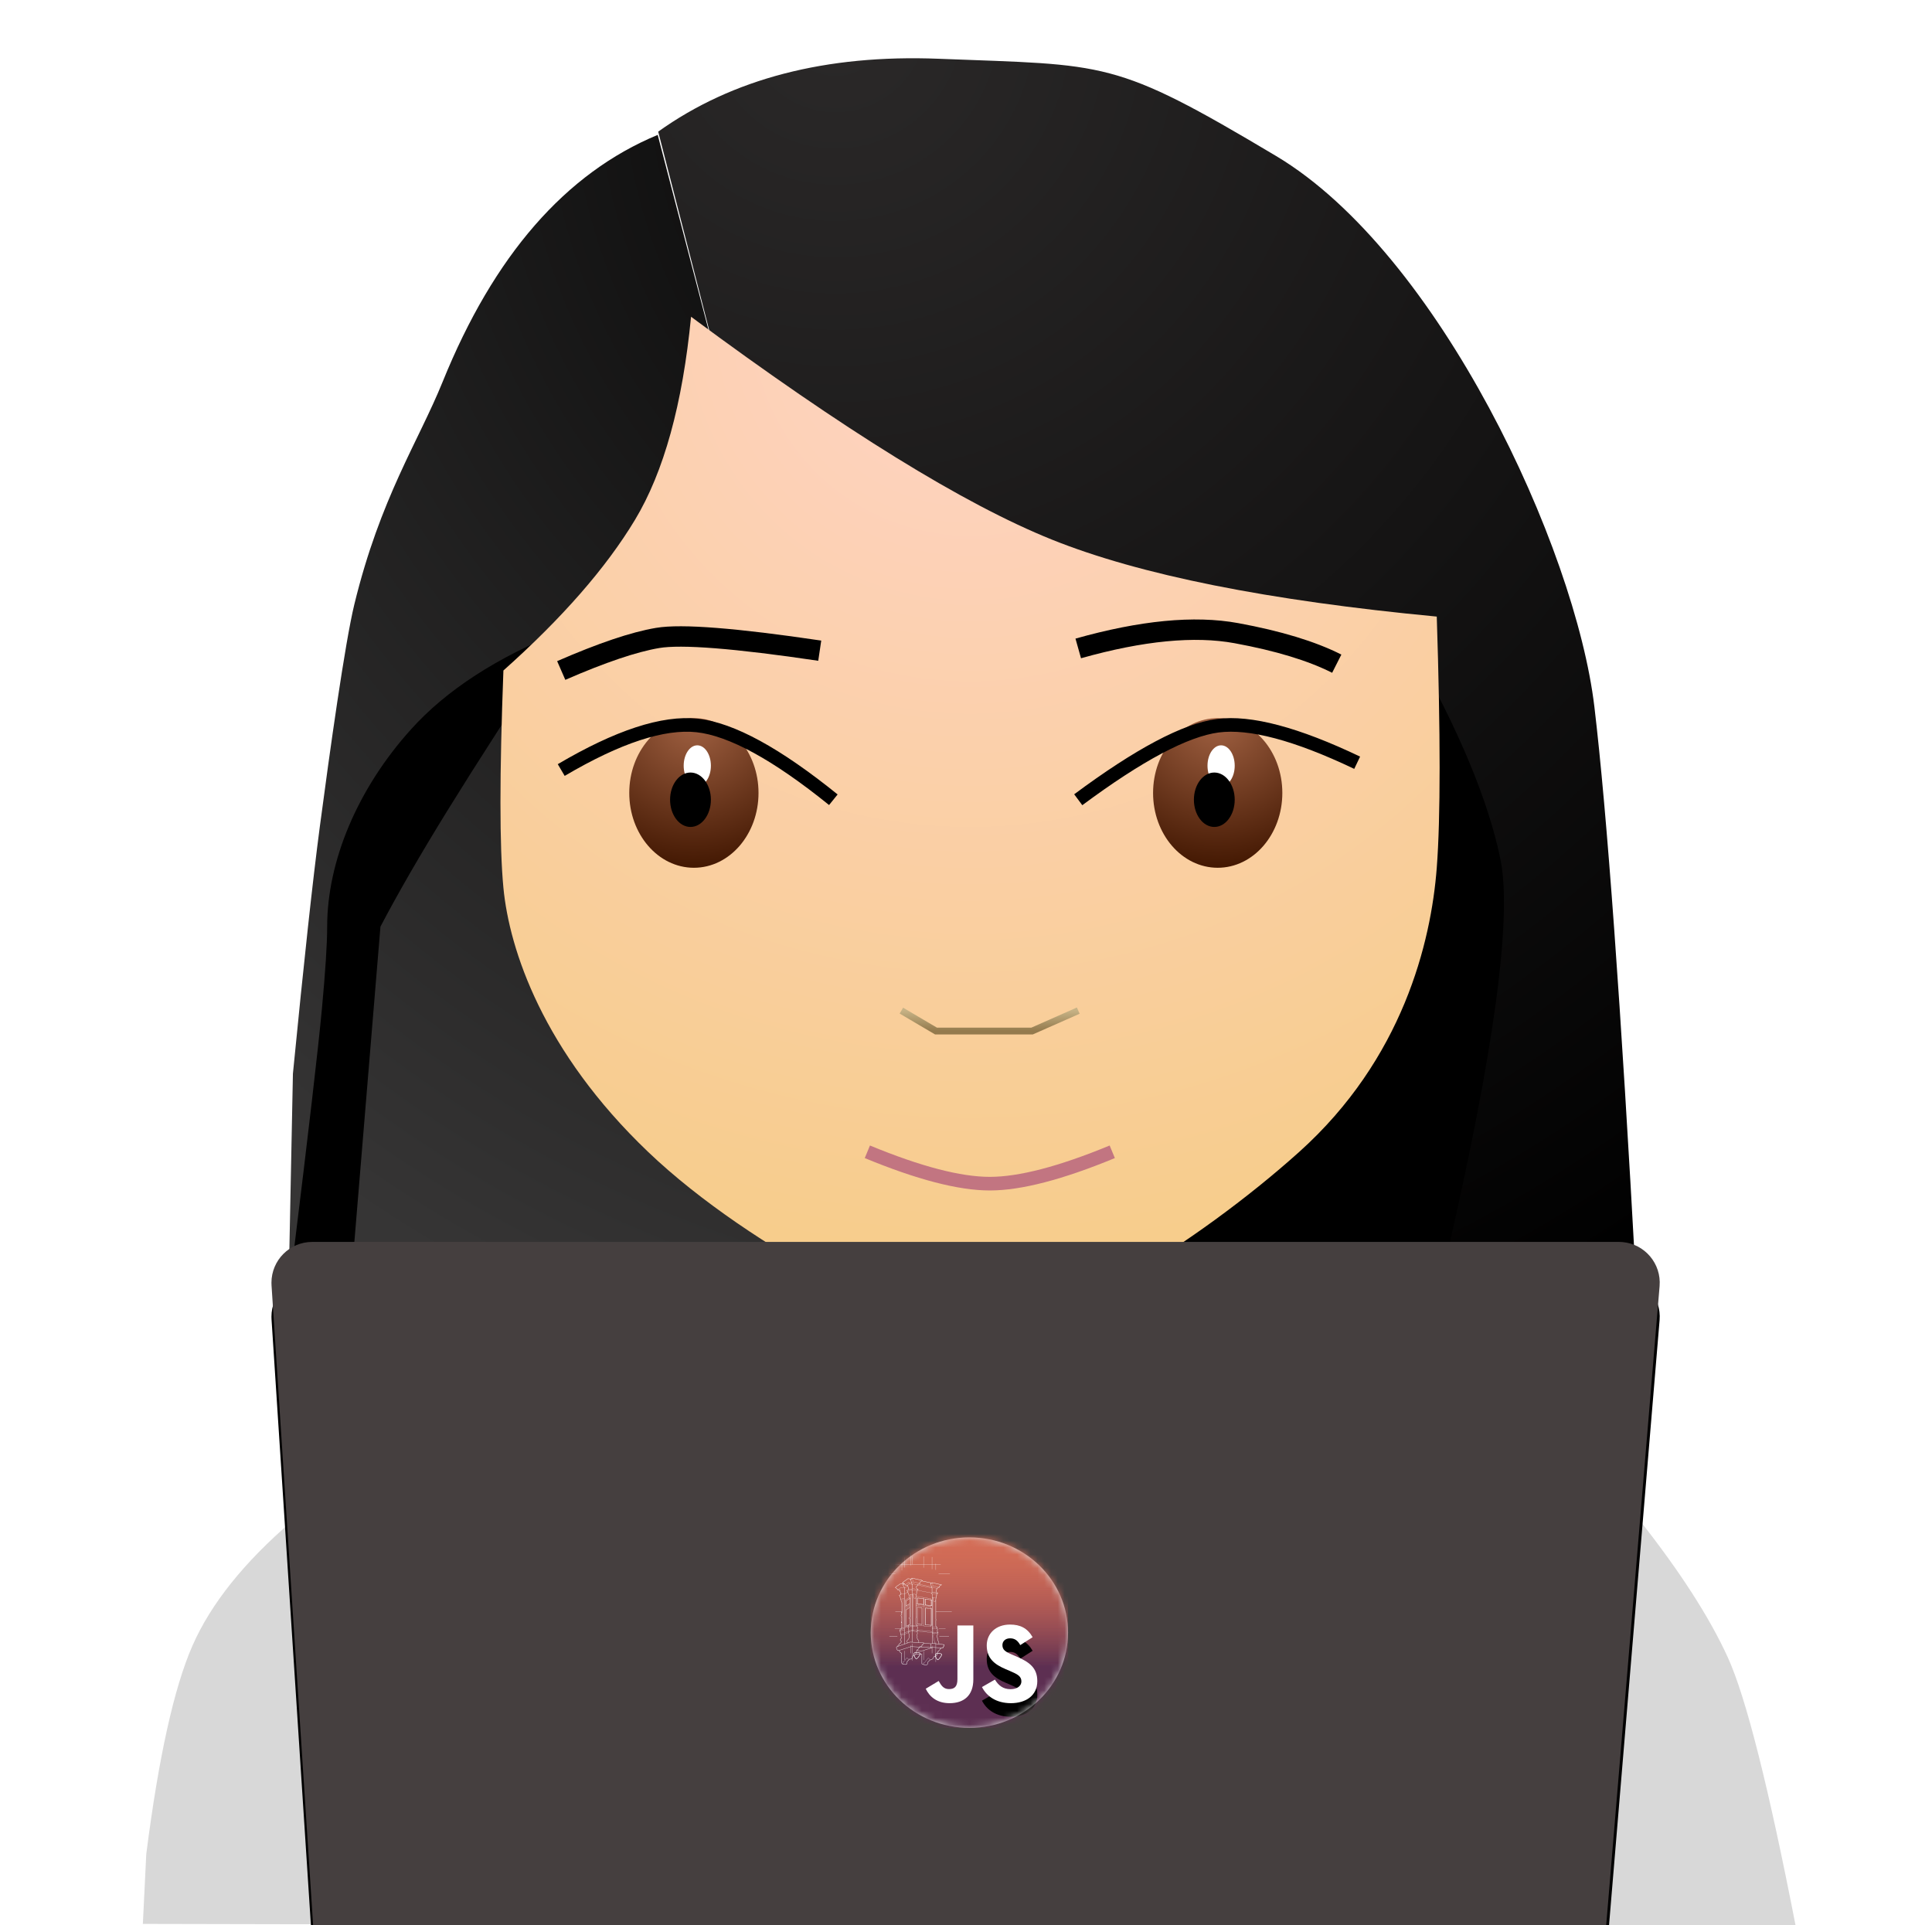 <?xml version="1.0" encoding="UTF-8"?>
<svg width="284px" height="283px" viewBox="0 0 284 283" version="1.1" xmlns="http://www.w3.org/2000/svg" xmlns:xlink="http://www.w3.org/1999/xlink">
    <!-- Generator: Sketch 53.2 (72643) - https://sketchapp.com -->
    <title>Maia</title>
    <desc>Created with Sketch.</desc>
    <defs>
        <radialGradient cx="151.128%" cy="-5.304%" fx="151.128%" fy="-5.304%" r="246.575%" gradientTransform="translate(1.511,-0.053),scale(1,0.492),rotate(119.777),translate(-1.511,0.053)" id="radialGradient-1">
            <stop stop-color="#000000" offset="0%"></stop>
            <stop stop-color="#363535" offset="100%"></stop>
        </radialGradient>
        <radialGradient cx="18.094%" cy="-3.258%" fx="18.094%" fy="-3.258%" r="153.061%" gradientTransform="translate(0.181,-0.033),scale(1,0.799),rotate(57.648),translate(-0.181,0.033)" id="radialGradient-2">
            <stop stop-color="#2B2929" offset="0%"></stop>
            <stop stop-color="#000000" offset="100%"></stop>
        </radialGradient>
        <radialGradient cx="50%" cy="0%" fx="50%" fy="0%" r="108.608%" gradientTransform="translate(0.5,0),scale(1,0.921),rotate(90),translate(-0.5,-0)" id="radialGradient-3">
            <stop stop-color="#FFD3C5" offset="0%"></stop>
            <stop stop-color="#F6CC87" offset="100%"></stop>
        </radialGradient>
        <radialGradient cx="50%" cy="0%" fx="50%" fy="0%" r="115.789%" gradientTransform="translate(0.5,0),scale(1,0.864),rotate(90),translate(-0.5,-0)" id="radialGradient-4">
            <stop stop-color="#A26243" offset="0%"></stop>
            <stop stop-color="#431802" offset="100%"></stop>
        </radialGradient>
        <path d="M18.915,180.952 L25.998,289.952 C26.203,293.108 28.823,295.563 31.986,295.563 L207.871,295.563 C210.991,295.563 213.59,293.172 213.85,290.063 L222.957,181.063 C223.233,177.761 220.78,174.86 217.477,174.584 C217.311,174.57 217.145,174.563 216.978,174.563 L24.903,174.563 C21.589,174.563 18.903,177.25 18.903,180.563 C18.903,180.693 18.907,180.823 18.915,180.952 Z" id="path-5"></path>
        <filter x="-3.9%" y="-3.7%" width="107.8%" height="114.9%" filterUnits="objectBoundingBox" id="filter-6">
            <feOffset dx="0" dy="5" in="SourceAlpha" result="shadowOffsetOuter1"></feOffset>
            <feGaussianBlur stdDeviation="2" in="shadowOffsetOuter1" result="shadowBlurOuter1"></feGaussianBlur>
            <feColorMatrix values="0 0 0 0 0   0 0 0 0 0   0 0 0 0 0  0 0 0 0.5 0" type="matrix" in="shadowBlurOuter1"></feColorMatrix>
        </filter>
        <linearGradient x1="50%" y1="0%" x2="50%" y2="100%" id="linearGradient-7">
            <stop stop-color="#C6B285" offset="0%"></stop>
            <stop stop-color="#947A4D" offset="100%"></stop>
        </linearGradient>
        <ellipse id="path-8" cx="14.5" cy="14" rx="14.5" ry="14"></ellipse>
        <linearGradient x1="50%" y1="0%" x2="50%" y2="100%" id="linearGradient-10">
            <stop stop-color="#D46D56" stop-opacity="0.01" offset="0%"></stop>
            <stop stop-color="#5D2F52" offset="69.257%"></stop>
            <stop stop-color="#5D2F52" offset="100%"></stop>
        </linearGradient>
        <rect id="path-11" x="23" y="11" width="29" height="29"></rect>
        <rect id="path-12" x="0" y="0" width="73.99" height="51.937"></rect>
        <rect id="path-14" x="0" y="0" width="73.99" height="51.937"></rect>
        <path d="M41.251,32.904 C41.753,33.717 42.404,34.313 43.556,34.313 C44.525,34.313 45.143,33.833 45.143,33.169 C45.143,32.374 44.508,32.092 43.439,31.628 L42.855,31.379 C41.168,30.666 40.049,29.771 40.049,27.881 C40.049,26.14 41.385,24.813 43.473,24.813 C44.959,24.813 46.028,25.327 46.796,26.67 L44.976,27.831 C44.575,27.118 44.141,26.836 43.473,26.836 C42.788,26.836 42.354,27.267 42.354,27.831 C42.354,28.527 42.788,28.809 43.79,29.24 L44.375,29.489 C46.362,30.334 47.481,31.196 47.481,33.136 C47.481,35.225 45.828,36.369 43.606,36.369 C41.435,36.369 40.032,35.341 39.348,33.998 L41.251,32.904 Z" id="path-16"></path>
        <filter x="-86.1%" y="-43.3%" width="272.1%" height="221.1%" filterUnits="objectBoundingBox" id="filter-17">
            <feOffset dx="0" dy="2" in="SourceAlpha" result="shadowOffsetOuter1"></feOffset>
            <feGaussianBlur stdDeviation="2" in="shadowOffsetOuter1" result="shadowBlurOuter1"></feGaussianBlur>
            <feColorMatrix values="0 0 0 0 0.365   0 0 0 0 0.184   0 0 0 0 0.322  0 0 0 1 0" type="matrix" in="shadowBlurOuter1"></feColorMatrix>
        </filter>
        <filter x="-150.0%" y="-92.3%" width="400.0%" height="284.6%" filterUnits="objectBoundingBox" id="filter-18">
            <feOffset dx="0" dy="2" in="SourceAlpha" result="shadowOffsetOuter1"></feOffset>
            <feGaussianBlur stdDeviation="2" in="shadowOffsetOuter1" result="shadowBlurOuter1"></feGaussianBlur>
            <feColorMatrix values="0 0 0 0 0.365   0 0 0 0 0.184   0 0 0 0 0.322  0 0 0 1 0" type="matrix" in="shadowBlurOuter1" result="shadowMatrixOuter1"></feColorMatrix>
            <feMerge>
                <feMergeNode in="shadowMatrixOuter1"></feMergeNode>
                <feMergeNode in="SourceGraphic"></feMergeNode>
            </feMerge>
        </filter>
    </defs>
    <g id="Maia" stroke="none" stroke-width="1" fill="none" fill-rule="evenodd">
        <g id="Maia-emoji" transform="translate(21, 8)">
            <g id="CABELLO" transform="translate(21.5, 0.563)">
                <path d="M0.559,149.265 C2.167,132.832 3.485,120.738 4.51,112.981 C5.978,101.888 8.209,85.936 9.591,80.265 C13.404,64.615 19.018,56.33 22.573,47.549 C30.088,28.991 40.625,16.896 54.182,11.265 L62.085,41.601 C57.569,57.299 53.43,68.006 49.667,73.722 C44.022,82.296 48.182,78.938 36.437,88.84 C30.725,93.655 42.462,127.57 54.182,156.437 C57.08,163.573 66.201,170.24 81.547,176.437 L-1.84741111e-13,177 L0.559,149.265 Z" id="Path-2" fill="url(#radialGradient-1)"></path>
                <path d="M54.254,10.789 C65.161,2.995 78.904,-0.576 95.483,0.075 C120.351,1.053 121.112,0.075 145.069,14.361 C169.026,28.646 189.083,71.909 191.869,95.311 C193.726,110.912 195.77,139.141 198,180 L167.5,176.437 C174.909,147.166 177.647,128.656 175.712,120.905 C172.81,109.28 168.469,86.382 160.112,86.382 C151.755,86.382 126.106,78.202 103.84,67.931 C88.996,61.083 75.068,52.154 62.054,41.146" id="Path-4" fill="url(#radialGradient-2)"></path>
                <path d="M126.127,177.437 C151.606,139.06 164.597,116.248 165.101,109 C165.605,101.752 165.605,94.292 165.101,86.618 C171.932,98.695 176.244,109.029 178.036,117.618 C179.828,126.207 177.178,145.814 170.085,176.437 L126.127,177.437 Z" id="Path-9" fill="#000000"></path>
                <path d="M9.591,174 L0.559,176.437 C2.865,157.717 4.285,145.492 4.818,139.763 C5.335,134.214 5.593,130.179 5.593,127.657 C5.593,118.016 10.068,107.371 17.898,98.673 C23.119,92.874 30.576,88.04 40.271,84.173 C33.074,95.088 27.438,103.846 23.364,110.445 C19.289,117.044 15.976,122.782 13.424,127.657 L9.591,174 Z" id="Path-13" fill="#000000"></path>
            </g>
            <path d="M53,122.5 C52.423,116.426 52.423,105.78 53,90.563 C61.638,82.862 68.083,75.484 72.334,68.431 C76.585,61.377 79.335,51.422 80.584,38.563 C103.03,55.21 120.71,66.129 133.625,71.322 C146.539,76.515 165.398,80.287 190.201,82.639 C190.76,99.922 190.76,112.23 190.201,119.563 C189.364,130.564 185.18,147.67 170,161.315 C154.82,174.959 132.671,188.5 122.078,188.5 C115.699,188.5 89.681,176.054 74.254,161.315 C58.827,146.575 53.866,131.611 53,122.5 Z" id="Path-14" fill="url(#radialGradient-3)"></path>
            <path d="M21.978,215.563 C14.886,221.642 9.988,227.767 7.283,233.938 C4.578,240.11 2.317,250.318 0.5,264.563 L26.5,264.563 L21.978,215.563 Z" id="Path" fill="#D8D8D8"></path>
            <path d="M220.081,215.563 C226.003,223.087 230.3,229.769 232.972,235.609 C235.644,241.449 238.987,254.688 243,275.325 L19.974,274.86 L1.27897692e-13,274.818 L0.5,264.563" id="Path-11" fill="#D8D8D8"></path>
            <ellipse id="Oval" stroke="#979797" fill="#D8D8D8" cx="84.5" cy="106.563" rx="2" ry="3"></ellipse>
            <ellipse id="Oval" fill="url(#radialGradient-4)" cx="158" cy="108.563" rx="9.5" ry="11"></ellipse>
            <ellipse id="Oval" fill="#FFFFFF" cx="158.5" cy="104.563" rx="2" ry="3"></ellipse>
            <ellipse id="Oval" fill="#000000" cx="157.5" cy="109.563" rx="3" ry="4"></ellipse>
            <ellipse id="Oval" fill="url(#radialGradient-4)" cx="81" cy="108.563" rx="9.5" ry="11"></ellipse>
            <ellipse id="Oval" fill="#FFFFFF" cx="81.5" cy="104.563" rx="2" ry="3"></ellipse>
            <ellipse id="Oval" fill="#000000" cx="80.5" cy="109.563" rx="3" ry="4"></ellipse>
            <path d="" id="Path-12" stroke="#979797"></path>
            <path d="M61.5,90.563 C67.463,87.962 72.189,86.367 75.679,85.778 C79.169,85.189 87.109,85.813 99.5,87.651" id="Path-5" stroke="#000000" stroke-width="3"></path>
            <path d="M137.5,87.32 C146.833,84.689 154.584,83.942 160.754,85.077 C166.923,86.212 171.839,87.707 175.5,89.563" id="Path-6" stroke="#000000" stroke-width="3"></path>
            <path d="M61.5,105.196 C69.83,100.283 76.496,98.099 81.5,98.645 C86.504,99.192 93.17,102.831 101.5,109.563" id="Path-7" stroke="#000000" stroke-width="2"></path>
            <path d="M178.5,104.124 C169.586,99.868 162.753,98.055 158,98.685 C153.247,99.316 146.414,102.942 137.5,109.563" id="Path-8" stroke="#000000" stroke-width="2"></path>
            <g id="computer">
                <use fill="black" fill-opacity="1" filter="url(#filter-6)" xlink:href="#path-5"></use>
                <use fill="#453F3F" fill-rule="evenodd" xlink:href="#path-5"></use>
            </g>
            <polyline id="Path-10" stroke="url(#linearGradient-7)" points="111.5 140.563 116.587 143.563 130.717 143.563 137.5 140.563"></polyline>
            <path d="M106.5,161.315 C114.056,164.438 120.056,166 124.5,166 C128.944,166 134.944,164.438 142.5,161.315" id="Path-21" stroke="#C27581" stroke-width="2"></path>
        </g>
        <g id="LimaJS-logo" transform="translate(128, 226)">
            <mask id="mask-9" fill="white">
                <use xlink:href="#path-8"></use>
            </mask>
            <use id="Mask" fill="#D8D8D8" xlink:href="#path-8"></use>
            <g mask="url(#mask-9)">
                <g transform="translate(-23, -12)">
                    <g id="Rectangle-path" fill-rule="nonzero">
                        <use fill="#D46D56" xlink:href="#path-11"></use>
                        <use fill="url(#linearGradient-10)" xlink:href="#path-11"></use>
                    </g>
                    <g id="Group" stroke-width="1" fill-rule="evenodd">
                        <g id="J">
                            <mask id="mask-13" fill="white">
                                <use xlink:href="#path-12"></use>
                            </mask>
                            <g id="SVGID_1_"></g>
                            <path d="M32.985,33.103 C33.352,33.75 33.686,34.297 34.488,34.297 C35.256,34.297 35.74,33.998 35.74,32.838 L35.74,24.946 L38.078,24.946 L38.078,32.871 C38.078,35.275 36.659,36.369 34.588,36.369 C32.718,36.369 31.632,35.408 31.081,34.247 L32.985,33.103 Z" id="Shape" fill="#FFFFFF" fill-rule="nonzero" mask="url(#mask-13)"></path>
                        </g>
                        <g id="S">
                            <mask id="mask-15" fill="white">
                                <use xlink:href="#path-14"></use>
                            </mask>
                            <g id="SVGID_1_"></g>
                            <g id="Shape" fill-rule="nonzero" mask="url(#mask-15)">
                                <use fill="black" fill-opacity="1" filter="url(#filter-17)" xlink:href="#path-16"></use>
                                <use fill="#FFFFFF" xlink:href="#path-16"></use>
                            </g>
                        </g>
                        <g id="retablo" transform="translate(25.694, 14.275)" fill="#FFFFFF" fill-rule="nonzero">
                            <path d="M2.256,15.74 L2.29,15.74 L2.29,14.403 C2.278,14.402 2.267,14.401 2.256,14.4 L2.256,15.74 Z" id="Shape"></path>
                            <path d="M3.135,13.619 L3.135,14.757 L3.169,14.757 L3.169,13.621 C3.161,13.62 3.153,13.621 3.145,13.62 C3.141,13.619 3.138,13.619 3.135,13.619" id="Shape"></path>
                            <path d="M3.425,15.83 L3.459,15.83 L3.459,13.315 C3.446,13.342 3.435,13.37 3.425,13.397 L3.425,15.83 Z" id="Shape"></path>
                            <path d="M6.298,14.757 L6.332,14.757 L6.332,13.643 C6.321,13.65 6.31,13.656 6.298,13.662 L6.298,14.757 Z" id="Shape"></path>
                            <path d="M5.053,15.74 L5.087,15.74 L5.087,14.423 C5.076,14.421 5.064,14.418 5.053,14.415 L5.053,15.74 Z" id="Shape"></path>
                            <path d="M6.85,16.035 L6.884,16.035 L6.884,13.173 C6.873,13.179 6.862,13.185 6.85,13.19 L6.85,16.035 Z" id="Shape"></path>
                            <polygon id="Shape" points="0.924 3.105 0.936 3.088 0.047 3.088 0.047 3.122 0.931 3.122"></polygon>
                            <polygon id="Shape" points="7.242 3.122 8.943 3.122 8.943 3.088 7.308 3.088"></polygon>
                            <polygon id="Shape" points="7.585 1.698 6.88 1.698 6.88 1.594 6.85 1.594 6.85 1.698 6.328 1.698 6.328 0.611 6.298 0.611 6.298 1.698 5.083 1.698 5.083 0.512 5.053 0.512 5.053 1.698 3.455 1.698 3.455 0.512 3.425 0.512 3.425 1.698 3.165 1.698 3.165 0.021 3.135 0.021 3.135 1.698 2.286 1.698 2.286 0.611 2.256 0.611 2.256 1.698 1.894 1.698 1.894 1.004 1.864 1.004 1.864 1.698 0.687 1.698 0.687 1.728 1.864 1.728 1.864 2.573 1.894 2.575 1.894 1.728 2.256 1.728 2.256 2.158 2.286 2.137 2.286 1.728 3.135 1.728 3.135 1.837 3.165 1.841 3.165 1.728 3.373 1.728 3.393 1.713 3.425 1.72 3.455 1.727 3.459 1.728 5.053 1.728 5.053 2.173 5.083 2.18 5.083 1.728 6.298 1.728 6.298 2.405 6.328 2.39 6.328 1.728 6.85 1.728 6.85 2.495 6.88 2.502 6.88 1.728 7.585 1.728"></polygon>
                            <polygon id="Rectangle-path" points="0.92 8.623 1.861 8.623 1.861 8.657 0.92 8.657"></polygon>
                            <polygon id="Rectangle-path" points="6.868 8.623 9.216 8.623 9.216 8.657 6.868 8.657"></polygon>
                            <path d="M0.842,11.148 L1.769,11.148 C1.776,11.131 1.778,11.119 1.778,11.119 L1.778,11.115 L0.842,11.115 L0.842,11.148 L0.842,11.148 Z" id="Shape"></path>
                            <path d="M8.3,11.115 L7.292,11.115 C7.295,11.126 7.298,11.137 7.301,11.148 L8.3,11.148 L8.3,11.115 Z" id="Shape"></path>
                            <polygon id="Shape" points="1.207 12.287 0.043 12.287 0.043 12.321 1.22 12.321 1.214 12.304"></polygon>
                            <path d="M7.383,12.321 L8.8,12.321 L8.8,12.287 L7.389,12.287 C7.389,12.293 7.388,12.305 7.383,12.321" id="Shape"></path>
                            <g id="Clipped" filter="url(#filter-18)" transform="translate(0.821, 1.615)">
                                <path d="M3.345,10.994 L3.34,10.994 C3.281,10.987 3.226,10.982 3.176,10.982 C2.916,10.982 2.824,11.091 2.793,11.182 C2.7,11.45 3.021,11.92 3.121,11.986 C3.137,11.997 3.155,12.002 3.175,12.002 C3.359,12.002 3.701,11.495 3.789,11.279 C3.819,11.205 3.799,11.152 3.776,11.122 C3.689,11.005 3.43,10.994 3.345,10.994 M3.715,11.254 C3.613,11.504 3.289,11.929 3.175,11.929 L3.167,11.927 C3.098,11.881 2.785,11.443 2.868,11.204 C2.903,11.104 3.003,11.056 3.176,11.056 C3.222,11.056 3.274,11.059 3.329,11.067 L3.341,11.067 C3.452,11.067 3.654,11.087 3.711,11.163 C3.729,11.188 3.73,11.217 3.715,11.254 M3.311,6.866 L4.034,6.937 L4.034,4.434 L3.311,4.333 L3.311,6.866 Z M3.356,4.384 L3.989,4.472 L3.989,6.888 L3.356,6.826 L3.356,4.384 Z" id="Shape"></path>
                                <path d="M6.517,9.767 C6.548,9.621 6.508,9.463 6.399,9.296 C6.302,9.147 6.328,8.907 6.329,8.905 L6.33,8.892 L6.321,8.884 C6.261,8.83 6.226,8.604 6.294,8.459 C6.355,8.331 6.321,8.234 6.303,8.196 L6.4,8.095 L6.41,8.084 L6.419,8.075 L6.39,8.06 C6.271,7.996 6.272,7.843 6.31,7.732 C6.346,7.627 6.301,7.553 6.265,7.522 L6.265,7.345 L6.07,7.154 L6.07,6.3 L6.12,6.215 L6.07,6.137 L6.07,3.126 C6.115,3.058 6.112,3.004 6.105,2.977 C6.161,2.921 6.133,2.786 6.118,2.731 C6.227,2.653 6.213,2.535 6.185,2.469 L6.385,2.266 L6.185,2.233 L6.185,2.113 L6.176,2.106 C6.095,2.038 6.113,1.876 6.121,1.827 C6.233,1.79 6.245,1.658 6.246,1.61 L6.608,1.446 L6.608,1.285 L6.95,1.072 L5.53,0.736 L5.425,0.788 L4.069,0.499 L4.106,0.479 L3.995,0.395 L2.578,0.074 L2.567,0.071 L2.386,0.206 C2.32,0.198 1.956,0.15 1.956,0.15 L1.946,0.148 L1.201,0.681 L1.077,0.816 L1.197,0.832 L1.191,0.856 L1.302,0.868 L1.359,0.906 L1.296,0.946 L0.804,0.923 L0.199,1.338 L0.065,1.495 L0.219,1.582 L0.334,1.694 L0.409,1.832 L0.635,1.832 L0.733,1.877 C0.715,1.905 0.694,1.952 0.711,2 C0.718,2.021 0.734,2.042 0.756,2.069 C0.805,2.131 0.871,2.216 0.853,2.338 L0.841,2.361 L0.838,2.493 L0.625,2.655 L0.702,2.698 L0.784,2.8 C0.772,2.829 0.757,2.892 0.81,2.973 C0.867,3.059 0.869,3.123 0.87,3.123 C0.869,3.128 0.857,3.209 0.911,3.271 L0.911,3.341 C0.91,3.35 0.908,3.425 0.953,3.449 C0.967,3.467 1.033,3.565 1.033,3.814 L1.033,5.03 L0.976,5.072 L0.976,5.191 L1.033,5.152 L1.033,5.183 C1.018,5.191 0.995,5.205 0.983,5.217 C0.976,5.224 0.955,5.248 0.958,5.28 C0.96,5.295 0.967,5.316 0.995,5.333 L1.003,5.336 C1.003,5.336 1.01,5.338 1.01,5.352 L1.01,5.408 C1.006,5.41 1.001,5.413 0.997,5.417 C0.982,5.43 0.973,5.451 0.971,5.479 C0.952,5.486 0.93,5.502 0.92,5.529 C0.907,5.561 0.897,5.638 0.944,5.699 C0.943,5.744 0.957,5.815 1.014,5.835 L1.014,6.454 L0.947,6.489 L0.947,6.678 L1.016,6.639 L1.016,7.412 L0.928,7.468 L0.928,7.515 L0.783,7.634 L0.783,7.708 L0.703,7.756 L0.703,7.845 L0.811,7.877 C0.787,7.923 0.761,8.021 0.849,8.154 L0.849,8.371 L0.93,8.495 C0.918,8.532 0.889,8.646 0.944,8.788 L0.944,8.951 C0.904,8.979 0.78,9.081 0.81,9.237 C0.819,9.271 0.857,9.332 0.933,9.343 L0.933,9.5 C0.933,9.501 0.916,9.592 0.774,9.671 C0.629,9.751 0.617,9.801 0.603,9.86 C0.602,9.868 0.6,9.877 0.597,9.886 C0.592,9.902 0.571,9.917 0.547,9.934 C0.499,9.968 0.434,10.014 0.428,10.117 L0.242,10.196 L0.242,10.409 L0.387,10.733 L0.404,10.732 C0.501,10.726 0.617,10.74 0.629,10.766 C0.645,10.803 0.789,11.114 0.995,11.138 L0.995,12.552 L0.997,12.562 C1,12.57 1.085,12.76 1.25,12.784 L1.287,12.79 C1.455,12.815 1.681,12.85 1.737,12.753 C1.757,12.754 1.781,12.75 1.803,12.731 C1.85,12.69 1.857,12.598 1.825,12.452 C1.876,12.38 1.994,12.217 2.026,12.189 C2.035,12.181 2.047,12.173 2.058,12.166 C2.092,12.144 2.135,12.116 2.134,12.046 C2.151,12.035 2.203,12.011 2.32,12.029 C2.488,12.056 2.545,11.925 2.579,11.846 C2.584,11.837 2.588,11.827 2.591,11.819 C2.601,11.8 2.609,11.772 2.617,11.74 C2.642,11.65 2.676,11.528 2.764,11.528 C2.862,11.528 3.014,11.432 3.105,11.27 L3.972,11.297 L3.972,12.704 L4.119,12.784 C4.256,12.847 4.402,12.864 4.518,12.864 C4.644,12.864 4.735,12.844 4.74,12.843 C4.852,12.837 4.858,12.715 4.863,12.608 C4.864,12.584 4.865,12.56 4.867,12.537 C4.874,12.463 4.981,12.37 5.059,12.302 C5.116,12.253 5.146,12.226 5.154,12.203 C5.162,12.179 5.232,12.146 5.287,12.129 C5.567,12.117 5.73,11.851 5.735,11.761 C5.739,11.701 5.798,11.66 5.816,11.648 C5.957,11.647 6.072,11.602 6.157,11.514 C6.309,11.357 6.318,11.113 6.317,11.05 C6.382,11.009 6.389,10.935 6.381,10.883 L6.447,10.883 L6.447,10.822 C6.563,10.792 6.587,10.719 6.592,10.685 C6.668,10.646 6.682,10.571 6.685,10.534 C6.791,10.504 6.855,10.423 6.876,10.393 L7.111,10.411 L7.111,10.279 L7.182,10.279 L7.182,10.185 L7.241,10.185 L7.241,10.035 C7.305,9.975 7.312,9.881 7.312,9.877 L7.313,9.853 L6.517,9.767 Z M6.249,8.439 C6.178,8.591 6.205,8.829 6.278,8.911 C6.273,8.963 6.262,9.177 6.357,9.322 C6.461,9.481 6.497,9.629 6.466,9.764 L5.904,9.703 C5.928,9.527 5.921,9.437 5.804,9.257 C5.684,9.072 5.74,8.89 5.741,8.889 L5.743,8.882 L5.739,8.877 C5.689,8.814 5.697,8.571 5.735,8.384 C5.759,8.267 5.711,8.199 5.675,8.166 L6.249,8.202 L6.251,8.205 C6.254,8.209 6.314,8.301 6.249,8.439 L6.249,8.439 Z M5.631,7.346 L5.631,7.497 L5.54,7.538 L5.54,7.389 L5.631,7.346 Z M5.54,7.361 L5.54,2.972 L5.631,2.939 L5.631,7.318 L5.631,7.318 L5.54,7.361 Z M5.631,7.524 L5.631,8.026 L5.54,8.059 L5.54,7.566 L5.631,7.524 Z M5.632,8.052 L5.632,8.142 L5.54,8.171 L5.54,8.085 L5.632,8.052 Z M5.633,8.164 C5.654,8.177 5.739,8.237 5.71,8.379 C5.677,8.541 5.658,8.802 5.715,8.887 C5.706,8.921 5.668,9.092 5.783,9.271 C5.896,9.445 5.903,9.528 5.879,9.701 L5.645,9.676 L5.54,9.69 L5.54,8.197 L5.633,8.164 Z M6.251,8.178 L5.647,8.139 L5.647,8.047 L6.335,8.091 L6.251,8.178 Z M6.263,7.717 C6.225,7.828 6.222,7.976 6.316,8.065 L5.647,8.023 L5.647,8.016 L5.646,8.016 L5.646,7.517 L6.215,7.545 L6.215,7.547 L6.226,7.554 C6.227,7.554 6.3,7.606 6.263,7.717 L6.263,7.717 Z M6.215,7.52 L5.646,7.492 L5.646,7.344 L6.215,7.366 L6.215,7.52 Z M6.19,7.341 L5.646,7.319 L5.646,3.03 C5.649,3.179 5.667,3.44 5.763,3.538 C5.788,3.564 5.818,3.577 5.851,3.577 C5.893,3.577 5.93,3.562 5.96,3.53 C5.987,3.503 6.006,3.467 6.02,3.427 L6.02,6.151 L6.061,6.216 L6.02,6.286 L6.02,7.175 L6.19,7.341 Z M5.646,2.945 L5.646,2.934 L5.646,2.934 C5.646,2.937 5.646,2.941 5.646,2.945 L5.646,2.945 Z M5.671,2.936 L6.053,2.978 L6.054,2.979 C6.055,2.981 6.077,3.029 6.024,3.105 L6.02,3.111 L6.02,3.323 C6.008,3.395 5.985,3.469 5.942,3.513 C5.917,3.54 5.887,3.553 5.851,3.553 C5.825,3.553 5.802,3.543 5.781,3.521 C5.666,3.404 5.669,3.011 5.671,2.936 L5.671,2.936 Z M6.076,2.699 L6.06,2.709 L6.065,2.727 C6.088,2.805 6.104,2.924 6.064,2.947 L6.053,2.953 L5.635,2.908 L5.632,2.907 L5.54,2.945 L5.54,2.476 C5.54,2.475 5.54,2.475 5.54,2.475 L5.637,2.407 L6.132,2.474 L6.133,2.476 C6.136,2.482 6.208,2.618 6.076,2.699 L6.076,2.699 Z M6.175,2.281 L6.283,2.299 L6.135,2.449 L5.63,2.381 L5.534,2.449 C5.522,2.4 5.482,2.37 5.46,2.358 L5.46,2.29 L5.62,2.19 L6.135,2.275 L6.135,2.275 L6.174,2.281 L6.175,2.281 Z M3.297,10.708 C3.295,10.703 3.292,10.697 3.285,10.693 L3.285,10.667 L3.378,10.667 L3.378,10.619 C3.43,10.608 3.5,10.57 3.502,10.483 C3.526,10.474 3.568,10.455 3.585,10.415 C3.596,10.39 3.595,10.361 3.581,10.33 C3.619,10.317 3.687,10.287 3.728,10.229 L5.336,10.331 L5.406,10.323 L3.994,10.78 L3.297,10.736 C3.3,10.726 3.301,10.717 3.297,10.708 L3.297,10.708 Z M3.751,10.186 C3.755,10.176 3.759,10.165 3.761,10.153 L4.02,10.167 L4.02,9.969 L4.092,9.975 L4.092,9.899 L4.173,9.905 L4.173,9.797 C4.193,9.782 4.239,9.743 4.276,9.689 L5.311,9.761 L5.311,10.285 L3.751,10.186 Z M5.335,9.719 L4.299,9.646 C4.303,9.638 4.308,9.631 4.312,9.623 L4.322,9.595 L3.53,9.548 C3.534,9.536 3.538,9.523 3.543,9.511 C3.58,9.415 3.618,9.315 3.447,9.146 C3.261,8.963 3.351,8.682 3.351,8.679 L3.355,8.668 L3.348,8.659 C3.347,8.658 3.258,8.542 3.301,8.428 C3.31,8.404 3.319,8.382 3.328,8.362 C3.362,8.279 3.387,8.219 3.361,8.096 C3.349,8.042 3.331,7.978 3.309,7.946 L3.341,7.9 L5.495,8.121 L5.495,9.697 L5.335,9.719 Z M1.853,9.513 C1.823,9.461 1.817,9.394 1.836,9.336 C1.87,9.229 1.982,9.153 1.987,9.149 C2.135,8.993 2.155,8.756 2.157,8.718 C2.17,8.69 2.227,8.546 2.119,8.302 C2.064,8.178 2.073,8.108 2.087,8.07 C2.104,8.023 2.165,7.996 2.165,7.996 L2.332,7.931 L2.566,7.912 L2.566,9.491 L2.271,9.474 L2.267,9.474 L1.937,9.589 L1.938,9.584 C1.904,9.575 1.873,9.55 1.853,9.513 L1.853,9.513 Z M1.88,1.187 C1.88,1.204 1.88,1.223 1.883,1.243 L1.454,1.523 C1.422,1.363 1.268,1.159 1.225,1.103 L1.23,1.097 L1.442,0.963 C1.47,0.99 1.485,1.017 1.493,1.041 C1.499,1.072 1.494,1.096 1.494,1.098 L1.488,1.121 L1.88,1.187 Z M3.262,1.566 C3.185,1.515 3.205,1.38 3.214,1.338 C3.341,1.304 3.374,1.197 3.374,1.118 L5.47,1.558 L5.47,2.231 L5.421,2.262 L3.364,1.876 L3.509,1.756 L3.272,1.707 L3.272,1.573 L3.262,1.566 Z M3.227,1.596 L3.227,1.712 L2.688,1.609 L2.684,1.608 L2.631,1.638 L2.631,1.034 L2.716,0.961 L3.326,1.083 C3.33,1.106 3.35,1.264 3.19,1.298 L3.177,1.301 L3.173,1.314 C3.171,1.322 3.122,1.513 3.227,1.596 L3.227,1.596 Z M3.372,1.093 C3.372,1.091 3.372,1.089 3.372,1.087 L3.545,0.997 L5.387,1.387 C5.387,1.387 5.456,1.449 5.468,1.533 L3.372,1.093 Z M3.33,1.059 L2.714,0.936 L2.708,0.935 L2.619,1.012 L2.496,0.814 L2.691,0.662 L3.687,0.873 L3.33,1.059 Z M2.517,1.788 C2.525,1.807 2.541,1.848 2.553,1.888 L2.211,1.868 L2.207,1.868 L1.943,2.045 C1.912,2.004 1.864,1.967 1.832,1.946 L2.2,1.694 L2.515,1.716 L2.515,1.779 L2.517,1.788 Z M2.517,1.691 L2.193,1.669 L2.019,1.784 L2.019,1.652 C2.094,1.556 2.063,1.453 2.061,1.449 L2.059,1.441 L2.051,1.436 C1.935,1.368 1.919,1.254 1.926,1.17 L1.928,1.15 C1.928,1.15 1.932,1.121 1.947,1.098 L2.164,0.961 L2.586,1.045 L2.586,1.65 L2.517,1.691 Z M2.569,1.017 L2.169,0.937 L2.073,0.753 L2.453,0.83 L2.569,1.017 Z M2.145,0.944 L1.896,1.1 C1.891,1.115 1.887,1.13 1.885,1.143 L1.559,1.088 L2.046,0.754 L2.145,0.944 Z M1.887,1.27 C1.899,1.339 1.934,1.416 2.02,1.469 C2.025,1.492 2.034,1.564 1.979,1.631 L1.974,1.637 L1.974,1.795 L1.751,1.948 L1.781,1.966 C1.84,2.001 1.933,2.075 1.927,2.123 C1.927,2.123 1.927,2.124 1.927,2.124 L1.459,2.407 L1.459,1.55 L1.887,1.27 Z M1.923,2.156 C1.916,2.227 1.935,2.333 2.037,2.384 C2.031,2.427 2.023,2.538 2.092,2.615 C2.092,2.616 2.151,2.707 2.151,2.797 L2.151,2.816 C2.151,2.844 2.151,2.88 2.153,2.919 L1.541,3.289 L1.535,3.292 L1.535,4.447 L2.193,4.042 L2.193,4.219 L1.541,4.615 L1.535,4.618 L1.535,7.405 L1.89,7.251 L1.985,7.362 C1.96,7.535 2.001,7.605 2.035,7.662 C2.05,7.687 2.063,7.709 2.067,7.736 C2.078,7.795 2.033,7.854 2.004,7.886 L1.459,8.128 L1.459,2.436 L1.923,2.156 Z M1.63,4.754 L1.63,7.21 L2.095,7.001 L1.913,7.214 L1.56,7.367 L1.56,4.632 L2.193,4.248 L2.193,4.413 L1.63,4.754 Z M2.193,4.465 L2.193,5.851 L2.088,5.988 L2.209,6.083 L2.209,6.868 L2.163,6.921 L1.675,7.142 L1.675,4.778 L2.193,4.465 Z M1.981,7.203 L2.254,6.884 L2.254,6.062 L2.15,5.981 L2.238,5.866 L2.238,3.145 C2.248,3.155 2.259,3.163 2.272,3.169 L2.279,3.173 L2.286,3.168 C2.29,3.164 2.304,3.144 2.317,3.051 L2.317,7.055 L1.981,7.203 Z M2.317,7.082 L2.317,7.214 L2.022,7.336 L1.945,7.246 L2.317,7.082 Z M1.645,3.418 L1.634,3.425 L1.634,4.235 L2.193,3.887 L2.193,4.013 L1.56,4.403 L1.56,3.306 L2.155,2.947 C2.158,2.997 2.165,3.049 2.179,3.091 L1.645,3.418 Z M2.193,3.135 L2.193,3.835 L1.679,4.155 L1.679,3.449 L2.193,3.135 Z M2.273,3.142 C2.254,3.13 2.24,3.112 2.228,3.093 C2.196,3.021 2.196,2.89 2.196,2.817 L2.196,2.797 C2.196,2.726 2.166,2.657 2.145,2.619 L2.317,2.5 C2.316,2.987 2.284,3.113 2.273,3.142 L2.273,3.142 Z M2.082,8 C2.07,8.011 2.056,8.028 2.046,8.051 C2.043,8.058 2.043,8.066 2.041,8.073 L1.459,8.324 L1.459,8.156 L1.962,7.932 L2.082,8 Z M2.033,8.103 C2.025,8.162 2.04,8.234 2.078,8.32 C2.186,8.565 2.116,8.701 2.115,8.702 L2.112,8.712 C2.112,8.714 2.1,8.964 1.958,9.116 C1.953,9.119 1.832,9.201 1.793,9.322 C1.771,9.392 1.778,9.472 1.813,9.534 C1.831,9.566 1.856,9.591 1.884,9.608 L1.459,9.757 L1.459,8.351 L2.033,8.103 Z M2.328,7.907 L2.137,7.98 L2.036,7.922 L2.332,7.799 L2.566,7.777 L2.566,7.888 L2.328,7.907 Z M2.328,7.775 L2.063,7.884 C2.093,7.844 2.122,7.788 2.112,7.728 C2.106,7.693 2.09,7.668 2.074,7.64 C2.042,7.585 2.005,7.523 2.031,7.359 L2.333,7.234 L2.566,7.254 L2.566,7.752 L2.328,7.775 Z M2.342,7.21 L2.342,7.076 L2.566,7.095 L2.566,7.229 L2.342,7.21 Z M2.342,7.051 L2.342,2.489 L2.566,2.505 L2.566,7.071 L2.342,7.051 Z M2.33,2.463 L2.326,2.463 L2.133,2.597 C2.13,2.593 2.128,2.59 2.128,2.589 C2.056,2.508 2.083,2.378 2.084,2.376 L2.088,2.358 L2.071,2.351 C1.935,2.295 1.97,2.137 1.971,2.13 L1.972,2.127 C1.974,2.107 1.967,2.086 1.956,2.066 L2.214,1.893 L2.56,1.913 C2.563,1.929 2.566,1.943 2.566,1.955 L2.566,2.48 L2.33,2.463 Z M2.56,1.774 L2.56,1.718 L2.631,1.675 L2.631,1.667 L2.688,1.634 L3.227,1.737 L3.227,1.743 L3.41,1.78 L3.233,1.926 L2.697,1.828 L2.597,1.879 C2.584,1.833 2.566,1.788 2.56,1.774 L2.56,1.774 Z M2.701,1.853 L3.229,1.95 L3.23,1.952 C3.234,1.958 3.313,2.092 3.196,2.175 L3.184,2.184 L3.187,2.198 C3.203,2.262 3.229,2.448 3.157,2.469 L3.138,2.474 L3.138,2.475 L2.728,2.427 L2.724,2.426 L2.61,2.481 L2.61,1.955 C2.61,1.94 2.608,1.922 2.604,1.904 L2.701,1.853 Z M3.151,2.766 L4.226,2.946 L4.226,4.055 L3.151,3.896 L3.151,2.766 Z M3.323,7.804 L2.739,7.761 L2.739,7.203 L3.29,7.243 L3.293,7.247 C3.293,7.247 3.352,7.319 3.337,7.422 C3.333,7.445 3.326,7.473 3.319,7.504 C3.294,7.606 3.265,7.729 3.323,7.804 L3.323,7.804 Z M3.337,7.829 L3.262,7.934 L2.739,7.897 L2.739,7.786 L3.337,7.829 Z M3.289,7.219 L2.739,7.178 L2.739,7.037 L3.306,7.087 L3.289,7.219 Z M2.868,3.094 C2.894,3.121 2.923,3.134 2.954,3.134 C2.987,3.134 3.017,3.121 3.042,3.096 C3.072,3.066 3.092,3.021 3.106,2.972 L3.106,5.787 L3.152,5.83 L3.088,5.991 L3.086,6.891 L3.277,7.06 L2.739,7.012 L2.739,2.703 C2.758,2.853 2.796,3.019 2.868,3.094 L2.868,3.094 Z M2.748,2.454 L3.142,2.5 C3.147,2.538 3.151,2.628 3.112,2.67 L3.106,2.676 L3.106,2.85 C3.095,2.935 3.072,3.031 3.024,3.079 C3.004,3.1 2.981,3.11 2.954,3.11 C2.93,3.11 2.908,3.099 2.886,3.077 C2.777,2.964 2.744,2.595 2.748,2.454 L2.748,2.454 Z M3.291,7.013 L3.131,6.872 L3.131,6.004 L3.205,5.819 L3.151,5.768 L3.151,4.113 L4.235,4.266 L4.235,7.108 L3.291,7.013 Z M2.61,7.752 L2.61,7.248 L2.714,7.205 L2.714,7.759 L2.61,7.752 Z M2.714,7.784 L2.714,7.895 L2.61,7.887 L2.61,7.776 L2.714,7.784 Z M2.61,7.221 L2.61,7.088 L2.714,7.04 L2.714,7.178 L2.61,7.221 Z M2.61,7.061 L2.61,2.508 L2.611,2.508 L2.714,2.459 L2.714,7.012 L2.61,7.061 Z M2.61,7.912 L3.241,7.957 L3.268,7.966 C3.269,7.967 3.291,7.987 3.317,8.106 C3.341,8.215 3.32,8.264 3.286,8.346 C3.278,8.366 3.268,8.388 3.259,8.413 C3.215,8.531 3.283,8.644 3.305,8.677 C3.289,8.734 3.228,8.994 3.415,9.178 C3.566,9.326 3.536,9.405 3.501,9.495 C3.495,9.511 3.489,9.528 3.484,9.545 L2.61,9.494 L2.61,7.912 L2.61,7.912 Z M3.358,7.877 L3.403,7.813 L3.384,7.801 C3.36,7.786 3.347,7.763 3.34,7.737 L5.495,7.958 L5.495,8.097 L3.358,7.877 Z M3.335,7.712 C3.329,7.653 3.347,7.579 3.362,7.514 C3.37,7.483 3.377,7.453 3.381,7.428 C3.396,7.326 3.35,7.251 3.333,7.227 L3.354,7.068 L3.323,7.04 L5.347,7.245 L5.361,7.246 L5.361,4.4 L3.151,4.088 L3.151,3.921 L5.361,4.247 L5.361,3.111 L3.151,2.742 L3.151,2.72 L3.151,2.693 C3.196,2.636 3.192,2.543 3.188,2.504 C3.28,2.454 3.246,2.26 3.234,2.202 C3.331,2.124 3.309,2.01 3.278,1.946 L3.339,1.896 L5.416,2.286 L5.416,2.386 L5.429,2.391 C5.43,2.392 5.495,2.42 5.495,2.476 L5.495,7.933 L3.335,7.712 Z M4.26,7.11 L4.26,4.269 L5.336,4.421 L5.336,7.219 L4.26,7.11 Z M4.251,4.058 L4.251,2.951 L5.336,3.132 L5.336,4.219 L4.251,4.058 Z M6.094,1.784 L6.078,1.788 L6.075,1.803 C6.073,1.813 6.028,2.033 6.135,2.136 L6.135,2.237 L5.616,2.152 L5.611,2.152 L5.515,2.214 L5.515,1.553 L5.616,1.501 L6.196,1.603 C6.196,1.632 6.192,1.761 6.094,1.784 L6.094,1.784 Z M6.198,1.578 L5.616,1.476 L5.612,1.475 L5.512,1.527 C5.501,1.445 5.455,1.395 5.429,1.373 L5.616,1.254 L6.522,1.43 L6.198,1.578 Z M6.823,1.093 L6.558,1.258 L6.558,1.412 L5.626,1.231 C5.629,1.046 5.579,0.866 5.556,0.793 L6.823,1.093 Z M5.428,0.839 L5.529,0.791 C5.551,0.855 5.606,1.043 5.601,1.234 L5.418,1.35 C5.4,1.152 5.329,0.961 5.305,0.901 L5.428,0.839 Z M5.359,0.824 L5.247,0.88 L5.255,0.899 C5.256,0.901 5.354,1.13 5.374,1.36 L3.579,0.979 L3.749,0.891 C3.757,0.887 3.759,0.879 3.759,0.871 L3.759,0.662 L3.999,0.534 L5.359,0.824 Z M2.578,0.124 L3.969,0.438 L4.015,0.472 L3.716,0.635 L3.716,0.854 L2.7,0.639 L2.7,0.5 C2.699,0.492 2.668,0.305 2.57,0.146 C2.568,0.143 2.565,0.141 2.562,0.141 C2.559,0.14 2.557,0.141 2.554,0.142 L2.578,0.124 Z M2.367,0.314 L2.556,0.171 C2.645,0.323 2.675,0.502 2.675,0.502 L2.675,0.643 L2.486,0.79 C2.462,0.552 2.382,0.369 2.361,0.324 L2.367,0.314 Z M1.325,0.824 L1.253,0.813 L1.259,0.791 L1.177,0.78 L1.234,0.718 L1.959,0.2 C2.2,0.231 2.306,0.246 2.354,0.252 L2.316,0.311 C2.312,0.317 2.313,0.325 2.316,0.332 L2.315,0.332 C2.316,0.334 2.417,0.537 2.443,0.803 L2.053,0.724 C2.049,0.723 2.046,0.724 2.043,0.726 L1.541,1.071 C1.541,1.032 1.53,0.971 1.47,0.92 L1.451,0.908 L1.451,0.908 L1.325,0.824 Z M1.313,0.993 L1.409,0.934 L1.42,0.941 L1.424,0.945 L1.277,1.038 L1.313,0.993 Z M0.439,1.782 L0.377,1.667 L0.251,1.544 L0.142,1.481 L0.23,1.376 L0.818,0.973 L1.256,0.993 L1.168,1.104 L1.179,1.117 C1.181,1.12 1.38,1.364 1.412,1.534 L0.926,1.476 L0.921,1.475 L0.439,1.782 L0.439,1.782 L0.439,1.782 Z M0.795,2.039 C0.778,2.016 0.762,1.997 0.758,1.984 C0.742,1.938 0.789,1.884 0.789,1.884 L0.811,1.859 L0.652,1.785 L0.484,1.783 L0.927,1.501 L1.414,1.559 L1.414,2.423 L1.003,2.389 L0.998,2.388 L0.888,2.471 L0.888,2.379 L0.899,2.357 L0.902,2.35 C0.925,2.204 0.847,2.105 0.795,2.039 L0.795,2.039 Z M0.948,3.238 C0.911,3.193 0.919,3.131 0.919,3.127 C0.919,3.123 0.919,3.047 0.852,2.946 C0.799,2.866 0.833,2.813 0.834,2.811 L0.845,2.796 L0.738,2.664 L0.715,2.649 L0.888,2.518 L1.021,2.415 L1.414,2.448 L1.414,3.136 L1.175,3.087 L0.948,3.238 Z M1.197,7.387 L1.197,3.117 L1.414,3.161 L1.414,7.403 L1.197,7.387 Z M1.414,7.428 L1.414,7.568 L1.197,7.552 L1.197,7.412 L1.414,7.428 Z M0.978,7.495 L1.066,7.438 L1.066,6.553 L0.997,6.593 L0.997,6.518 L1.064,6.483 L1.064,5.793 L1.041,5.791 C0.988,5.786 0.995,5.694 0.995,5.693 L0.996,5.683 L0.989,5.675 C0.952,5.633 0.956,5.575 0.967,5.546 C0.974,5.526 0.999,5.521 0.999,5.521 L1.02,5.517 L1.02,5.497 C1.02,5.465 1.029,5.452 1.033,5.452 L1.06,5.454 L1.06,5.352 C1.06,5.314 1.036,5.295 1.019,5.29 C1.012,5.285 1.008,5.28 1.008,5.275 C1.007,5.267 1.013,5.258 1.018,5.252 C1.028,5.243 1.055,5.227 1.07,5.218 L1.083,5.211 L1.083,5.057 L1.083,3.814 C1.083,3.513 0.991,3.416 0.987,3.412 L0.978,3.406 C0.965,3.401 0.959,3.366 0.96,3.343 L0.96,3.26 L1.172,3.119 L1.172,7.391 L0.978,7.499 L0.978,7.495 L0.978,7.495 Z M0.833,7.646 L0.978,7.527 L1.172,7.419 L1.172,7.555 L0.833,7.698 L0.833,7.646 Z M0.752,7.808 L0.752,7.773 L1.187,7.576 L1.414,7.593 L1.414,7.753 L1.186,7.738 L1.183,7.738 L0.869,7.843 L0.752,7.808 Z M0.895,8.132 C0.787,7.976 0.865,7.882 0.868,7.879 L0.88,7.865 L1.186,7.763 L1.414,7.778 L1.414,8.256 L1.183,8.234 L0.899,8.342 L0.899,8.139 L0.895,8.132 Z M0.905,8.366 L1.186,8.259 L1.414,8.281 L1.414,8.4 L1.183,8.386 L0.974,8.471 L0.905,8.366 Z M0.576,9.974 C0.607,9.953 0.636,9.932 0.645,9.899 C0.648,9.889 0.65,9.88 0.652,9.871 C0.664,9.82 0.672,9.783 0.798,9.714 C0.964,9.622 0.982,9.512 0.983,9.504 L0.983,9.296 L0.958,9.296 C0.88,9.296 0.859,9.226 0.858,9.225 C0.83,9.08 0.981,8.986 0.982,8.985 L0.994,8.978 L0.994,8.783 L0.992,8.774 C0.931,8.622 0.98,8.502 0.981,8.501 L0.983,8.494 L1.187,8.411 L1.414,8.424 L1.414,9.773 L0.482,10.1 C0.494,10.035 0.534,10.003 0.576,9.974 L0.576,9.974 Z M0.418,10.682 L0.292,10.404 L0.292,10.228 L0.477,10.15 L2.273,9.518 L4.257,9.635 C4.215,9.713 4.138,9.768 4.138,9.769 L4.128,9.775 L4.128,9.857 L4.048,9.851 L4.048,9.927 L3.975,9.921 L3.975,10.121 L3.721,10.107 L3.719,10.128 C3.716,10.16 3.705,10.186 3.688,10.207 L2.409,10.138 L2.405,10.138 L0.632,10.709 C0.572,10.681 0.471,10.68 0.418,10.682 L0.418,10.682 Z M2.03,12.125 C2.017,12.134 2.004,12.143 1.992,12.153 C1.949,12.191 1.795,12.408 1.778,12.432 L1.771,12.441 L1.774,12.452 C1.815,12.63 1.785,12.681 1.77,12.694 C1.753,12.709 1.73,12.703 1.73,12.702 L1.705,12.694 L1.697,12.719 C1.675,12.799 1.428,12.761 1.295,12.741 L1.257,12.735 C1.229,12.731 1.203,12.72 1.18,12.705 C1.197,12.653 1.235,12.513 1.2,12.435 L1.368,12.394 L1.372,12.393 L1.72,11.904 C1.731,11.882 1.77,11.826 1.811,11.826 L1.812,11.826 C1.84,11.826 1.868,11.852 1.893,11.901 C1.894,11.906 1.925,12.01 2.084,12.042 C2.086,12.088 2.064,12.104 2.03,12.125 L2.03,12.125 Z M3.07,11.235 L3.068,11.234 C2.988,11.385 2.848,11.479 2.764,11.479 C2.638,11.479 2.597,11.628 2.569,11.727 C2.561,11.757 2.554,11.783 2.546,11.798 C2.542,11.807 2.538,11.816 2.533,11.827 C2.492,11.922 2.449,12 2.327,11.981 C2.155,11.953 2.099,12.009 2.09,12.019 C1.946,11.99 1.918,11.899 1.916,11.892 C1.885,11.832 1.85,11.801 1.812,11.801 L1.811,11.801 C1.746,11.801 1.7,11.888 1.699,11.891 L1.357,12.371 L1.162,12.419 L1.171,12.434 C1.211,12.495 1.176,12.631 1.159,12.69 C1.093,12.64 1.054,12.565 1.045,12.547 L1.045,11.09 L1.02,11.09 C0.868,11.09 0.728,10.865 0.675,10.746 C0.674,10.745 0.672,10.744 0.672,10.742 L2.411,10.182 L3.643,10.249 C3.596,10.282 3.545,10.295 3.544,10.295 L3.513,10.302 L3.529,10.328 C3.547,10.356 3.552,10.38 3.544,10.398 C3.532,10.427 3.49,10.442 3.475,10.445 L3.456,10.449 L3.457,10.468 C3.464,10.565 3.365,10.577 3.354,10.578 L3.333,10.579 L3.333,10.623 L3.24,10.623 L3.24,10.707 L3.242,10.725 L3.253,10.728 C3.249,10.738 3.236,10.757 3.227,10.77 C3.205,10.802 3.179,10.839 3.175,10.874 C3.171,10.911 3.158,10.922 3.156,10.923 L3.132,10.923 L3.133,10.946 C3.139,11.048 3.118,11.145 3.07,11.235 L3.07,11.235 Z M5.106,12.188 C5.102,12.2 5.06,12.236 5.026,12.265 C4.937,12.343 4.826,12.439 4.818,12.533 C4.816,12.557 4.814,12.581 4.813,12.605 C4.807,12.731 4.798,12.79 4.734,12.794 C4.731,12.795 4.494,12.845 4.257,12.781 C4.275,12.752 4.299,12.703 4.291,12.654 C4.286,12.629 4.274,12.606 4.253,12.588 L4.423,12.506 L4.869,11.916 C4.88,11.909 4.943,11.871 4.996,11.886 C5.022,11.894 5.042,11.914 5.055,11.945 C5.095,12.039 5.153,12.087 5.208,12.107 C5.165,12.126 5.118,12.153 5.106,12.188 L5.106,12.188 Z M6.655,10.491 L6.634,10.495 L6.635,10.516 C6.635,10.52 6.64,10.613 6.558,10.647 L6.542,10.654 L6.543,10.671 C6.543,10.672 6.548,10.753 6.418,10.778 L6.397,10.782 L6.397,10.833 L6.315,10.833 L6.326,10.866 C6.327,10.87 6.36,10.974 6.281,11.013 L6.266,11.021 L6.267,11.037 C6.267,11.039 6.279,11.317 6.12,11.48 C6.044,11.559 5.939,11.599 5.809,11.599 L5.797,11.602 C5.793,11.605 5.691,11.661 5.685,11.758 C5.681,11.832 5.527,12.07 5.278,12.081 C5.273,12.083 5.261,12.087 5.247,12.092 C5.19,12.083 5.122,12.04 5.078,11.936 C5.062,11.897 5.036,11.872 5.003,11.863 C4.933,11.842 4.856,11.894 4.853,11.897 L4.409,12.486 L4.205,12.584 L4.223,12.596 C4.247,12.612 4.262,12.633 4.266,12.658 C4.273,12.702 4.248,12.749 4.232,12.774 C4.202,12.765 4.171,12.754 4.142,12.74 L4.022,12.675 L4.022,11.249 L3.125,11.221 C3.162,11.139 3.181,11.05 3.179,10.96 C3.195,10.951 3.214,10.93 3.22,10.879 C3.223,10.855 3.246,10.821 3.264,10.794 C3.268,10.789 3.271,10.784 3.275,10.779 L4,10.824 L5.635,10.295 L5.652,10.293 L6.819,10.385 C6.79,10.42 6.735,10.474 6.655,10.491 L6.655,10.491 Z M7.2,10.005 L7.191,10.013 L7.191,10.135 L7.133,10.135 L7.133,10.23 L7.061,10.23 L7.061,10.358 L6.864,10.342 L6.839,10.343 L6.839,10.343 L5.651,10.249 L5.356,10.284 L5.356,9.76 L5.645,9.719 L6.46,9.808 L6.46,9.81 L7.259,9.897 C7.253,9.926 7.238,9.974 7.2,10.005 L7.2,10.005 Z" id="Shape"></path>
                                <path d="M4.469,4.056 L5.497,4.174 L5.497,3.291 L4.469,3.154 L4.469,4.056 Z M4.534,3.214 L5.433,3.334 L5.433,4.115 L4.534,4.012 L4.534,3.214 Z" id="Shape"></path>
                                <path d="M3.308,3.886 L4.335,4.004 L4.335,3.122 L3.308,2.984 L3.308,3.886 Z M3.372,3.044 L4.271,3.164 L4.271,3.946 L3.372,3.843 L3.372,3.044 Z" id="Shape"></path>
                                <path d="M4.478,6.983 L5.505,7.053 L5.505,4.57 L4.478,4.471 L4.478,6.983 Z M4.542,4.521 L5.441,4.608 L5.441,7.004 L4.542,6.943 L4.542,4.521 Z" id="Shape"></path>
                                <path d="M6.271,12.123 C6.287,12.134 6.306,12.139 6.327,12.139 C6.51,12.139 6.852,11.633 6.94,11.418 C6.97,11.343 6.949,11.29 6.926,11.259 C6.838,11.14 6.572,11.128 6.491,11.131 C6.432,11.124 6.377,11.119 6.327,11.119 C6.068,11.119 5.976,11.228 5.944,11.319 C5.851,11.587 6.172,12.057 6.271,12.123 M6.023,11.343 C6.057,11.244 6.157,11.196 6.327,11.196 C6.373,11.196 6.424,11.2 6.48,11.208 L6.491,11.208 C6.601,11.208 6.802,11.228 6.858,11.303 C6.875,11.326 6.877,11.355 6.862,11.391 C6.763,11.633 6.436,12.062 6.327,12.062 L6.32,12.06 C6.251,12.015 5.941,11.58 6.023,11.343" id="Shape"></path>
                            </g>
                        </g>
                    </g>
                </g>
            </g>
        </g>
    </g>
</svg>
